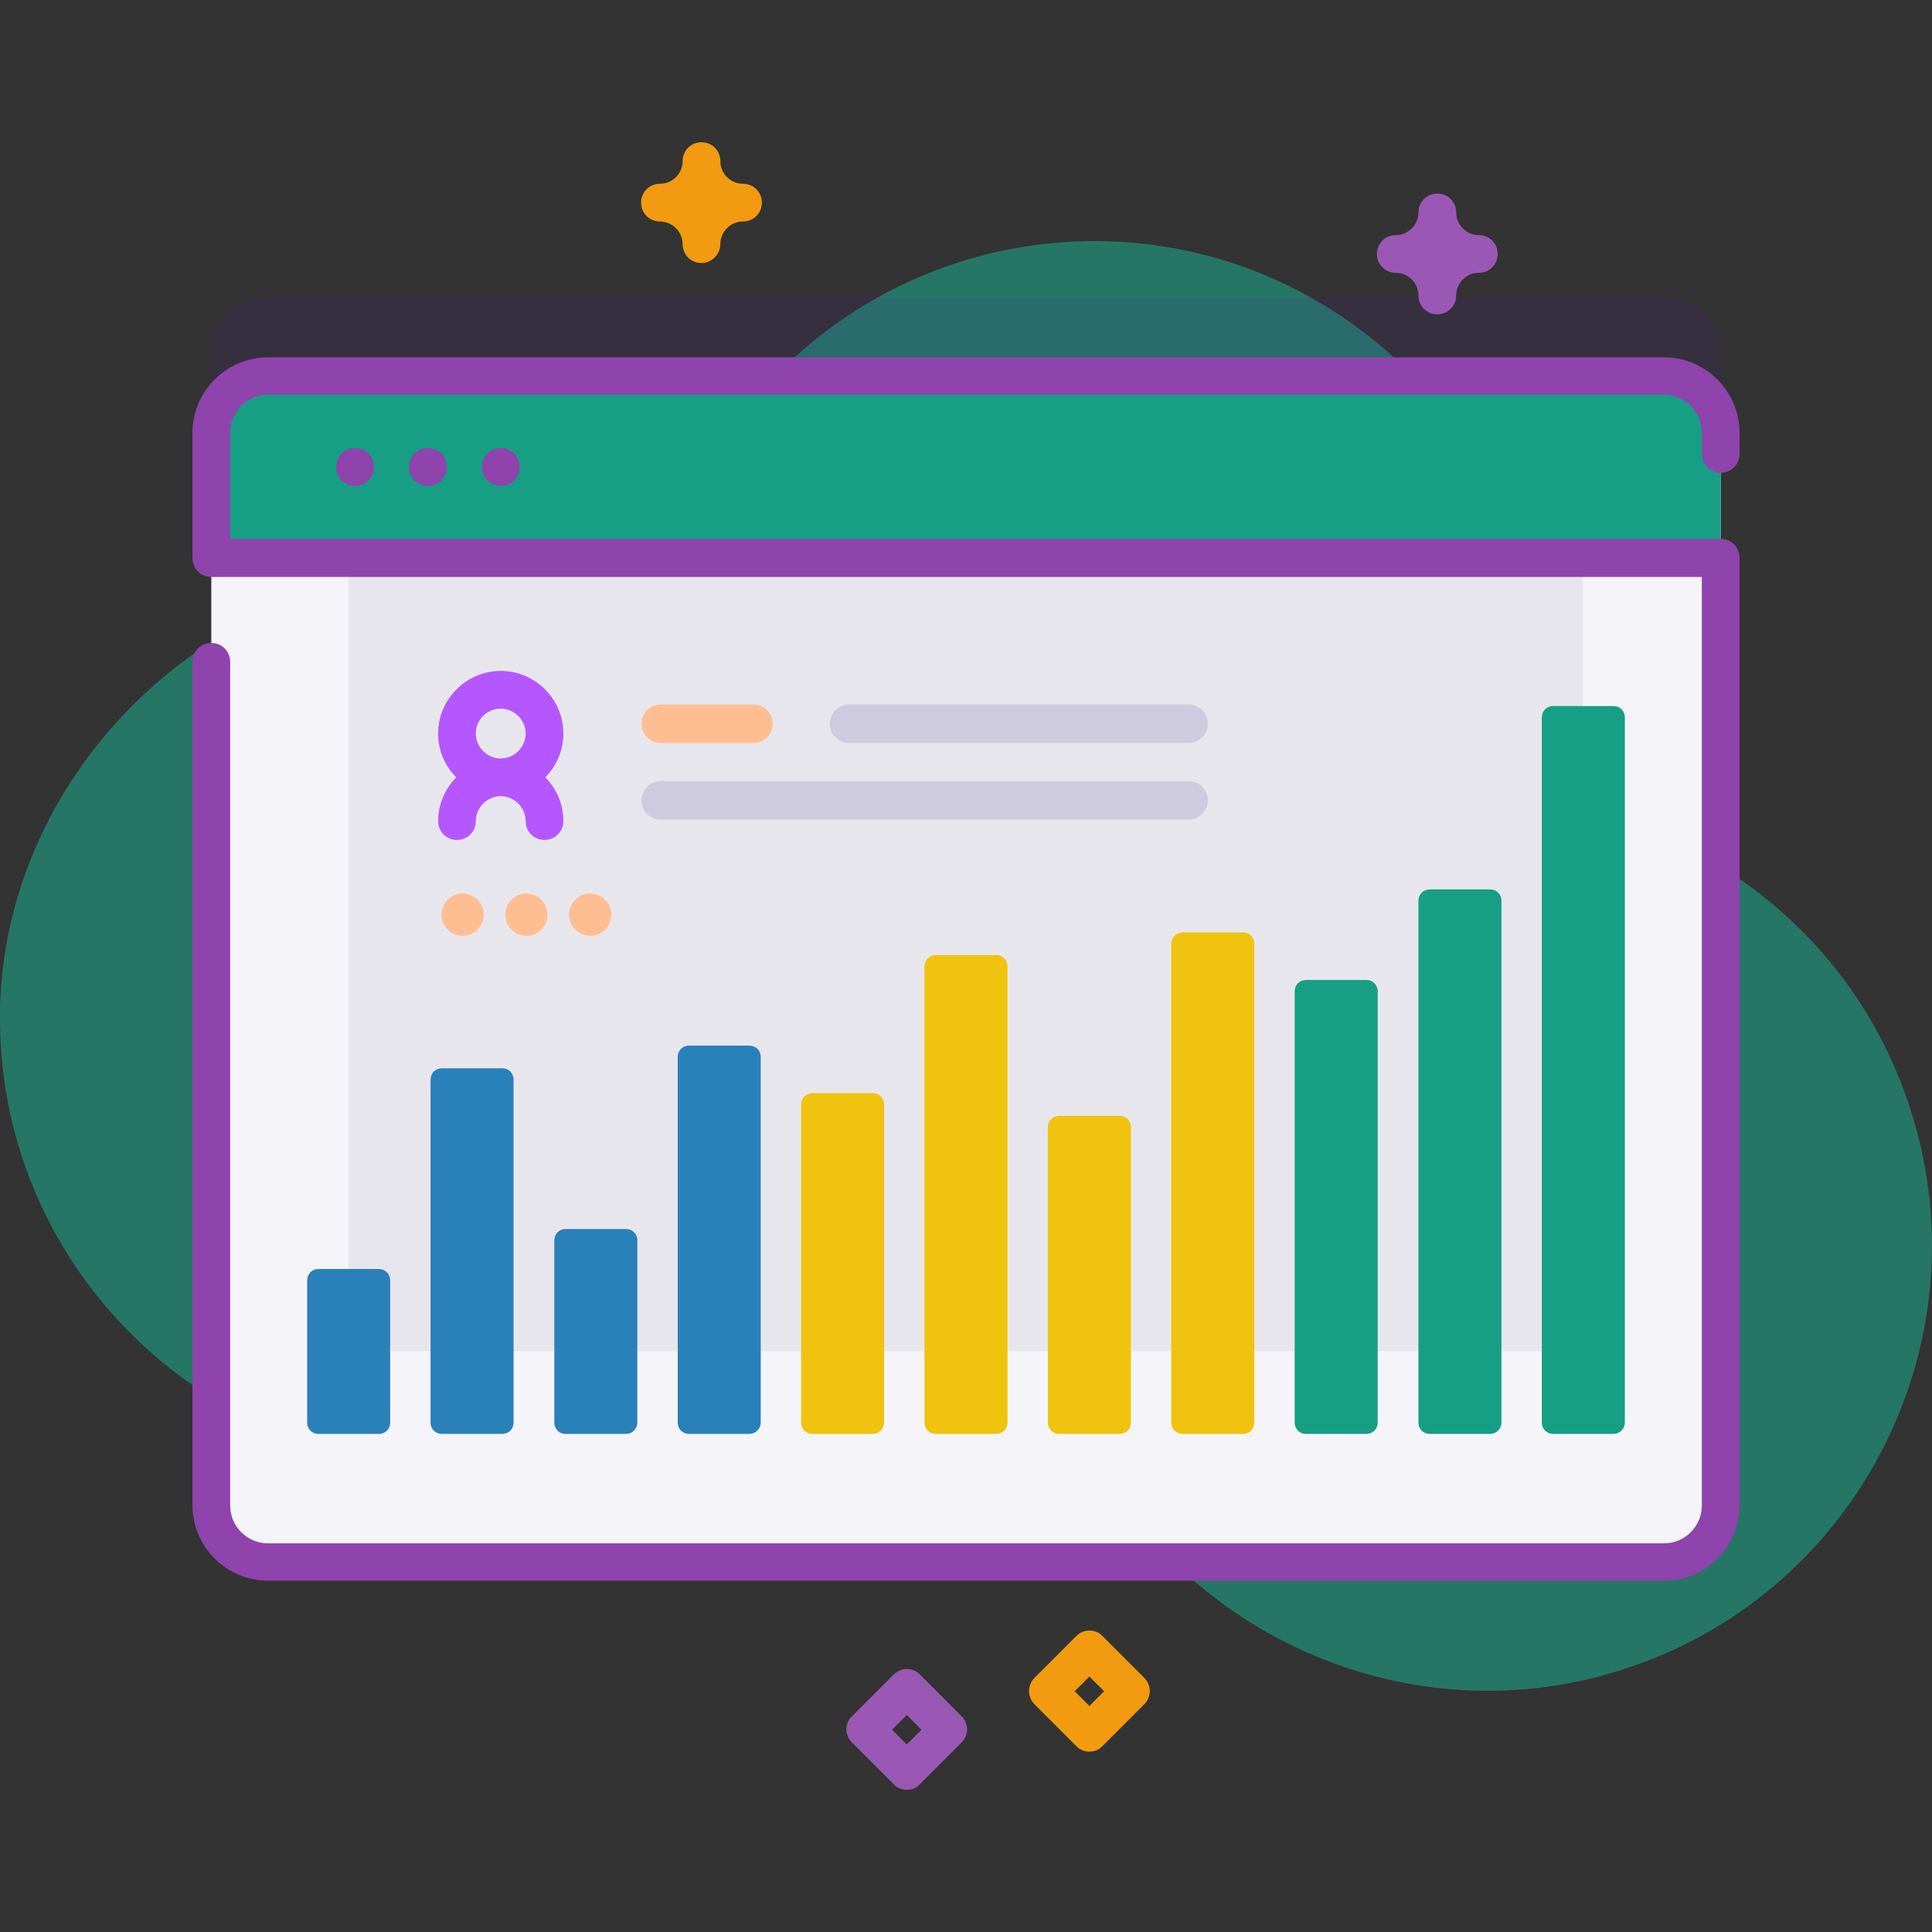 <?xml version="1.0" encoding="utf-8"?>
<!-- Generator: Adobe Illustrator 24.0.3, SVG Export Plug-In . SVG Version: 6.00 Build 0)  -->
<svg version="1.1" id="Capa_1" xmlns="http://www.w3.org/2000/svg" xmlns:xlink="http://www.w3.org/1999/xlink" x="0px" y="0px"
	 viewBox="0 0 512 512" style="enable-background:new 0 0 512 512;" xml:space="preserve">
<rect x="0" y="0" width="512" height="512" fill="#333333" stroke="none"/>
<style type="text/css">
	.st0{opacity:0.5;fill:#1BBB9A;}
	.st1{opacity:0.1;fill:#590BB2;enable-background:new    ;}
	.st2{fill:#F5F4F9;}
	.st3{fill:#E8E6ED;}
	.st4{fill:#169F85;}
	.st5{fill:#8E44AC;}
	.st6{fill:#2A80B8;}
	.st7{fill:#F0C30F;}
	.st8{fill:#B557FF;}
	.st9{fill:#CECAE0;}
	.st10{fill:#FFBE92;}
	.st11{fill:#9A58B4;}
	.st12{fill:#F29B11;}
</style>
<path class="st0" d="M505.6,291.9c-11.8-34.6-38.1-60.2-69.9-72.2c-16.4-6.2-27.3-21.9-27.6-39.4c0-0.4,0-0.8,0-1.2
	c-1.5-64.6-55.5-116.3-120.1-115.2c-38.1,0.7-71.8,19.4-92.9,47.9c-18.2,24.6-46.5,40-77.1,39.9c-0.9,0-1.8,0-2.7,0
	C53.5,153.2,0.8,206.3,0,268.2c-0.9,65.9,52.3,119.7,118,119.7c50.9,0,94.3-32.3,110.9-77.5c4.3-11.8,17.2-18.2,29.3-14.8
	c0.2,0,0.3,0.1,0.5,0.1c11.1,3.1,18.5,13.6,17.5,25.1c-1.2,15.4,0.6,31.3,5.8,46.8c20.5,61.1,87.2,94.7,148.5,74.7
	C493.2,421.9,526.9,354.1,505.6,291.9L505.6,291.9z"/>
<path class="st1" d="M456,93.7v284.2c0,8.3-6.7,15-15,15H71c-8.3,0-15-6.7-15-15V93.7c0-8.3,6.7-15,15-15h370
	C449.3,78.7,456,85.4,456,93.7L456,93.7z"/>
<path class="st2" d="M456,114.7v284.2c0,8.3-6.7,15-15,15H71c-8.3,0-15-6.7-15-15V114.7c0-8.3,6.7-15,15-15h370
	C449.3,99.7,456,106.4,456,114.7L456,114.7z"/>
<path class="st3" d="M92.4,147.8h327.1v210.3H92.4L92.4,147.8z"/>
<path class="st4" d="M456,147.8v-33.2c0-8.3-6.7-15-15-15H71c-8.3,0-15,6.7-15,15v33.2H456z"/>
<g>
	<path class="st5" d="M89.1,123.7v0.1c0,2.8,2.2,5,5,5s5-2.2,5-5v-0.1c0-2.8-2.2-5-5-5S89.1,120.9,89.1,123.7z"/>
	<path class="st5" d="M108.4,123.7v0.1c0,2.8,2.2,5,5,5s5-2.2,5-5v-0.1c0-2.8-2.2-5-5-5S108.4,120.9,108.4,123.7z"/>
	<path class="st5" d="M127.7,123.7v0.1c0,2.8,2.2,5,5,5s5-2.2,5-5v-0.1c0-2.8-2.2-5-5-5S127.7,120.9,127.7,123.7z"/>
	<path class="st5" d="M456,125.3c2.8,0,5-2.2,5-5v-5.6c0-11-9-20-20-20H71c-11,0-20,9-20,20v33.2c0,2.8,2.2,5,5,5h395v246.1
		c0,5.5-4.5,10-10,10H71c-5.5,0-10-4.5-10-10V175.4c0-2.8-2.2-5-5-5s-5,2.2-5,5v223.5c0,11,9,20,20,20h370c11,0,20-9,20-20V147.8
		c0-2.8-2.2-5-5-5H61v-28.2c0-5.5,4.5-10,10-10h370c5.5,0,10,4.5,10,10v5.6C451,123.1,453.2,125.3,456,125.3L456,125.3z"/>
</g>
<path class="st6" d="M133.1,380h-16c-1.7,0-3-1.3-3-3v-90.9c0-1.7,1.3-3,3-3h16c1.7,0,3,1.3,3,3V377
	C136.1,378.7,134.8,380,133.1,380z"/>
<path class="st6" d="M100.4,380h-16c-1.7,0-3-1.3-3-3v-37.7c0-1.7,1.3-3,3-3h16c1.7,0,3,1.3,3,3V377
	C103.4,378.7,102.1,380,100.4,380z"/>
<path class="st6" d="M165.9,380h-16c-1.7,0-3-1.3-3-3v-48.3c0-1.7,1.3-3,3-3h16c1.7,0,3,1.3,3,3V377
	C168.9,378.7,167.5,380,165.9,380z"/>
<path class="st6" d="M198.6,380h-16c-1.7,0-3-1.3-3-3v-96.9c0-1.7,1.3-3,3-3h16c1.7,0,3,1.3,3,3V377
	C201.6,378.7,200.2,380,198.6,380z"/>
<path class="st7" d="M231.3,380h-16c-1.7,0-3-1.3-3-3v-84.3c0-1.7,1.3-3,3-3h16c1.7,0,3,1.3,3,3V377
	C234.3,378.7,232.9,380,231.3,380z"/>
<path class="st7" d="M264,380h-16c-1.7,0-3-1.3-3-3V256.1c0-1.7,1.3-3,3-3h16c1.7,0,3,1.3,3,3V377C267,378.7,265.7,380,264,380z"/>
<path class="st7" d="M296.7,380h-16c-1.7,0-3-1.3-3-3v-78.3c0-1.7,1.3-3,3-3h16c1.7,0,3,1.3,3,3V377
	C299.7,378.7,298.4,380,296.7,380z"/>
<path class="st7" d="M329.4,380h-16c-1.7,0-3-1.3-3-3V250.1c0-1.7,1.3-3,3-3h16c1.7,0,3,1.3,3,3V377
	C332.4,378.7,331.1,380,329.4,380z"/>
<path class="st4" d="M362.1,380h-16c-1.7,0-3-1.3-3-3V262.7c0-1.7,1.3-3,3-3h16c1.7,0,3,1.3,3,3V377
	C365.1,378.7,363.8,380,362.1,380z"/>
<path class="st4" d="M394.9,380h-16c-1.7,0-3-1.3-3-3V238.7c0-1.7,1.3-3,3-3h16c1.7,0,3,1.3,3,3V377
	C397.9,378.7,396.5,380,394.9,380z"/>
<path class="st4" d="M427.6,380h-16c-1.7,0-3-1.3-3-3V190.1c0-1.7,1.3-3,3-3h16c1.7,0,3,1.3,3,3V377
	C430.6,378.7,429.2,380,427.6,380z"/>
<path class="st8" d="M149.3,194.4c0-9.2-7.5-16.6-16.6-16.6s-16.6,7.5-16.6,16.6c0,4.5,1.8,8.6,4.8,11.6c-2.9,3-4.8,7.1-4.8,11.6
	c0,2.8,2.2,5,5,5s5-2.2,5-5c0-3.6,3-6.6,6.6-6.6s6.6,3,6.6,6.6c0,2.8,2.2,5,5,5s5-2.2,5-5c0-4.5-1.8-8.6-4.8-11.6
	C147.5,203,149.3,198.9,149.3,194.4L149.3,194.4z M132.7,187.8c3.6,0,6.6,3,6.6,6.6s-3,6.6-6.6,6.6s-6.6-3-6.6-6.6
	C126.1,190.7,129.1,187.8,132.7,187.8z"/>
<path class="st9" d="M225,196.9h90c2.8,0,5.1-2.3,5.1-5.1s-2.3-5.1-5.1-5.1h-90c-2.8,0-5.1,2.3-5.1,5.1S222.1,196.9,225,196.9
	L225,196.9z"/>
<path class="st10" d="M175.1,196.9h24.6c2.8,0,5.1-2.3,5.1-5.1s-2.3-5.1-5.1-5.1h-24.6c-2.8,0-5.1,2.3-5.1,5.1
	S172.2,196.9,175.1,196.9z"/>
<path class="st9" d="M175.1,217.2h139.9c2.8,0,5.1-2.3,5.1-5.1s-2.3-5.1-5.1-5.1H175.1c-2.8,0-5.1,2.3-5.1,5.1
	C169.9,214.9,172.2,217.2,175.1,217.2L175.1,217.2z"/>
<circle class="st10" cx="122.6" cy="242.4" r="5.6"/>
<circle class="st10" cx="139.5" cy="242.4" r="5.6"/>
<circle class="st10" cx="156.4" cy="242.4" r="5.6"/>
<path class="st11" d="M380.9,83.3c-2.8,0-5-2.2-5-5c0-3.3-2.7-6-6-6c-2.8,0-5-2.2-5-5s2.2-5,5-5c3.3,0,6-2.7,6-6c0-2.8,2.2-5,5-5
	s5,2.2,5,5c0,3.3,2.7,6,6,6c2.8,0,5,2.2,5,5s-2.2,5-5,5c-3.3,0-6,2.7-6,6C385.9,81.1,383.6,83.3,380.9,83.3z"/>
<path class="st12" d="M185.9,69.7c-2.8,0-5-2.2-5-5c0-3.3-2.7-6-6-6c-2.8,0-5-2.2-5-5s2.2-5,5-5c3.3,0,6-2.7,6-6c0-2.8,2.2-5,5-5
	s5,2.2,5,5c0,3.3,2.7,6,6,6c2.8,0,5,2.2,5,5s-2.2,5-5,5c-3.3,0-6,2.7-6,6C190.9,67.4,188.6,69.7,185.9,69.7z"/>
<path class="st12" d="M288.7,464.2c-1.3,0-2.6-0.5-3.5-1.5l-11-11c-2-2-2-5.1,0-7.1l11-11c0.9-0.9,2.2-1.5,3.5-1.5
	c1.3,0,2.6,0.5,3.5,1.5l11,11c2,2,2,5.1,0,7.1l-11,11C291.3,463.7,290,464.2,288.7,464.2z M284.8,448.2l3.9,3.9l3.9-3.9l-3.9-3.9
	L284.8,448.2z"/>
<path class="st11" d="M240.3,474.3c-1.3,0-2.6-0.5-3.5-1.5l-11-11c-0.9-0.9-1.5-2.2-1.5-3.5s0.5-2.6,1.5-3.5l11-11
	c0.9-0.9,2.2-1.5,3.5-1.5s2.6,0.5,3.5,1.5l11,11c0.9,0.9,1.5,2.2,1.5,3.5s-0.5,2.6-1.5,3.5l-11,11
	C242.8,473.9,241.6,474.3,240.3,474.3L240.3,474.3z M236.4,458.4l3.9,3.9l3.9-3.9l-3.9-3.9L236.4,458.4z"/>
</svg>
